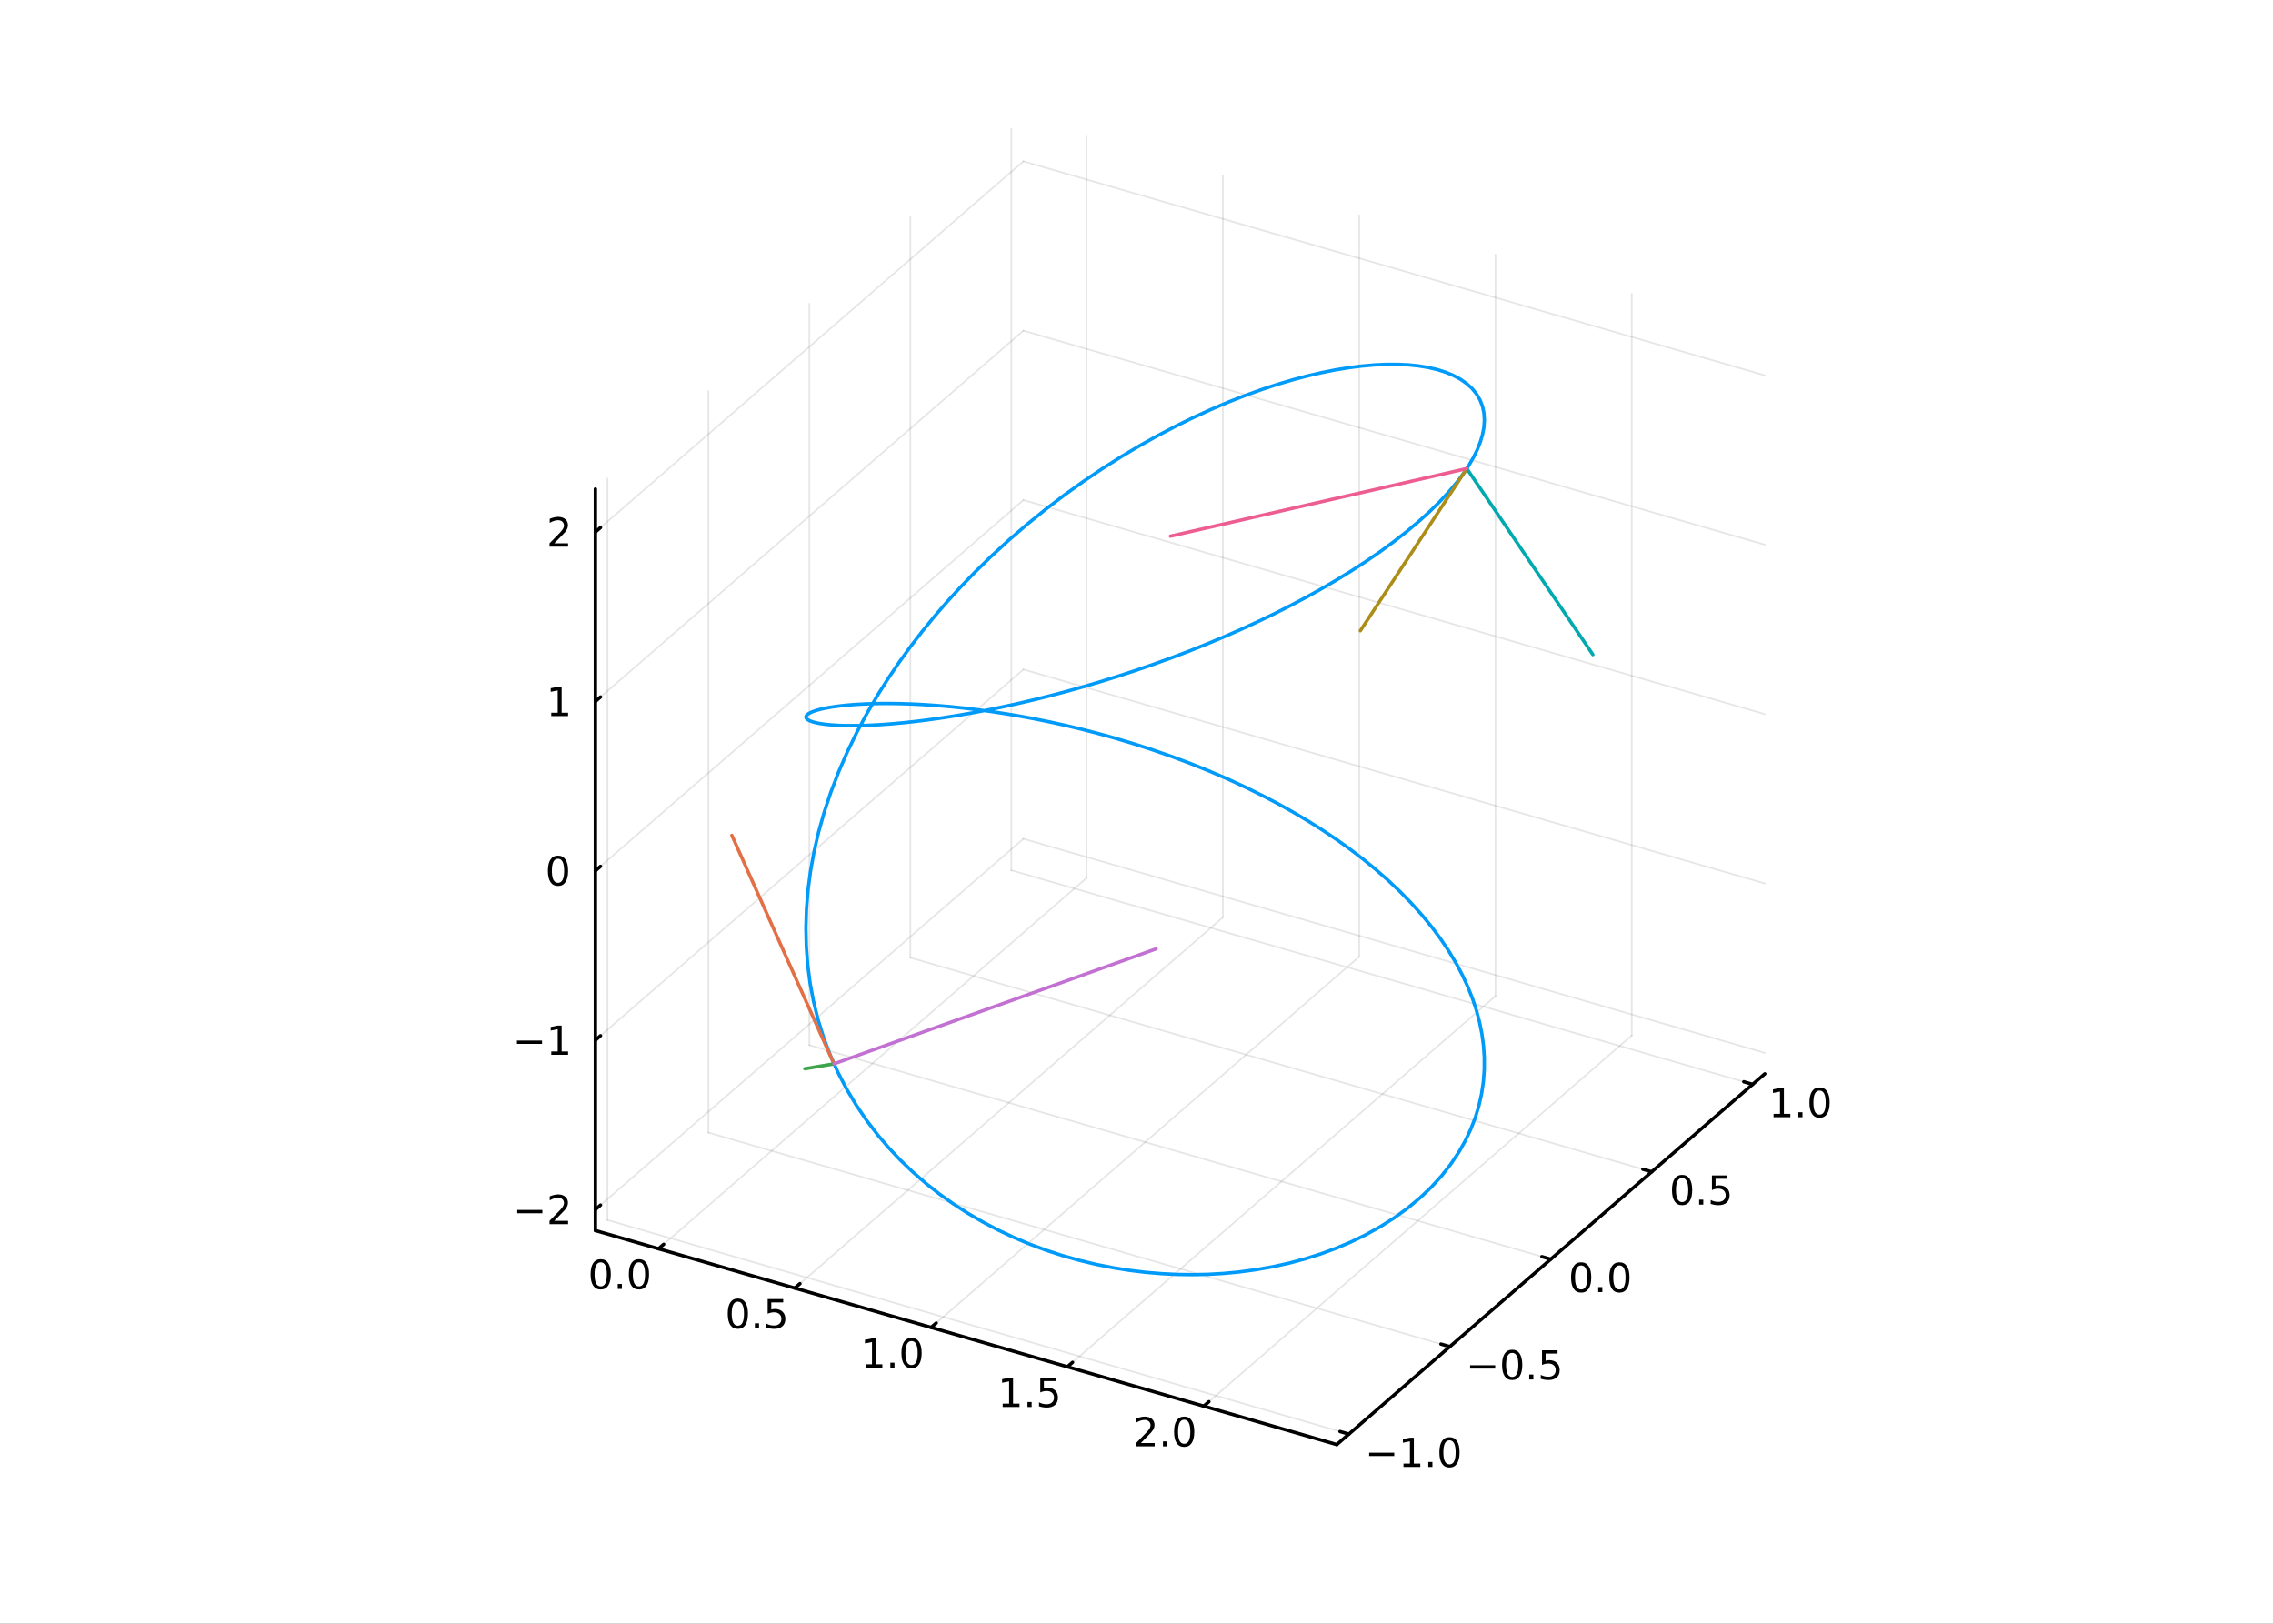 <?xml version="1.0" encoding="utf-8"?>
<svg xmlns="http://www.w3.org/2000/svg" xmlns:xlink="http://www.w3.org/1999/xlink" width="672" height="480" viewBox="0 0 2688 1920">
<rect x="0" y="0" width="2688" height="1920" fill="#333333" stroke="none"/>
<defs>
  <clipPath id="clip370">
    <rect x="0" y="0" width="2688" height="1920"/>
  </clipPath>
</defs>
<path clip-path="url(#clip370)" d="
M0 1920 L2688 1920 L2688 0 L0 0  Z
  " fill="#ffffff" fill-rule="evenodd" fill-opacity="1"/>
<defs>
  <clipPath id="clip371">
    <rect x="537" y="0" width="1883" height="1883"/>
  </clipPath>
</defs>
<defs>
  <clipPath id="clip372">
    <rect x="150" y="47" width="2491" height="1755"/>
  </clipPath>
</defs>
<path clip-path="url(#clip372)" d="
M-146.057 1424.99 L-146.057 597.834 L226.203 184.258 L870.977 423.036 L870.977 1250.19 L498.717 1663.76 L-146.057 1424.99  Z
  " fill="#ffffff" fill-rule="evenodd" fill-opacity="1"/>
<polyline clip-path="url(#clip372)" style="stroke:#000000; stroke-linecap:round; stroke-linejoin:round; stroke-width:2; stroke-opacity:0.1; fill:none" points="
  778.745,1476.59 1284.95,1038.21 
  "/>
<polyline clip-path="url(#clip372)" style="stroke:#000000; stroke-linecap:round; stroke-linejoin:round; stroke-width:2; stroke-opacity:0.1; fill:none" points="
  1284.95,1038.21 1284.95,161.442 
  "/>
<polyline clip-path="url(#clip372)" style="stroke:#000000; stroke-linecap:round; stroke-linejoin:round; stroke-width:2; stroke-opacity:0.1; fill:none" points="
  939.938,1523.13 1446.14,1084.74 
  "/>
<polyline clip-path="url(#clip372)" style="stroke:#000000; stroke-linecap:round; stroke-linejoin:round; stroke-width:2; stroke-opacity:0.1; fill:none" points="
  1446.14,1084.74 1446.14,207.974 
  "/>
<polyline clip-path="url(#clip372)" style="stroke:#000000; stroke-linecap:round; stroke-linejoin:round; stroke-width:2; stroke-opacity:0.1; fill:none" points="
  1101.13,1569.66 1607.33,1131.27 
  "/>
<polyline clip-path="url(#clip372)" style="stroke:#000000; stroke-linecap:round; stroke-linejoin:round; stroke-width:2; stroke-opacity:0.1; fill:none" points="
  1607.33,1131.27 1607.33,254.507 
  "/>
<polyline clip-path="url(#clip372)" style="stroke:#000000; stroke-linecap:round; stroke-linejoin:round; stroke-width:2; stroke-opacity:0.1; fill:none" points="
  1262.33,1616.19 1768.53,1177.81 
  "/>
<polyline clip-path="url(#clip372)" style="stroke:#000000; stroke-linecap:round; stroke-linejoin:round; stroke-width:2; stroke-opacity:0.1; fill:none" points="
  1768.53,1177.81 1768.53,301.039 
  "/>
<polyline clip-path="url(#clip372)" style="stroke:#000000; stroke-linecap:round; stroke-linejoin:round; stroke-width:2; stroke-opacity:0.1; fill:none" points="
  1423.52,1662.72 1929.72,1224.34 
  "/>
<polyline clip-path="url(#clip372)" style="stroke:#000000; stroke-linecap:round; stroke-linejoin:round; stroke-width:2; stroke-opacity:0.1; fill:none" points="
  1929.72,1224.34 1929.72,347.572 
  "/>
<polyline clip-path="url(#clip370)" style="stroke:#000000; stroke-linecap:round; stroke-linejoin:round; stroke-width:4; stroke-opacity:1; fill:none" points="
  704.072,1455.04 1580.84,1708.14 
  "/>
<polyline clip-path="url(#clip370)" style="stroke:#000000; stroke-linecap:round; stroke-linejoin:round; stroke-width:4; stroke-opacity:1; fill:none" points="
  778.745,1476.59 784.819,1471.33 
  "/>
<polyline clip-path="url(#clip370)" style="stroke:#000000; stroke-linecap:round; stroke-linejoin:round; stroke-width:4; stroke-opacity:1; fill:none" points="
  939.938,1523.13 946.013,1517.86 
  "/>
<polyline clip-path="url(#clip370)" style="stroke:#000000; stroke-linecap:round; stroke-linejoin:round; stroke-width:4; stroke-opacity:1; fill:none" points="
  1101.13,1569.66 1107.21,1564.4 
  "/>
<polyline clip-path="url(#clip370)" style="stroke:#000000; stroke-linecap:round; stroke-linejoin:round; stroke-width:4; stroke-opacity:1; fill:none" points="
  1262.33,1616.19 1268.4,1610.93 
  "/>
<polyline clip-path="url(#clip370)" style="stroke:#000000; stroke-linecap:round; stroke-linejoin:round; stroke-width:4; stroke-opacity:1; fill:none" points="
  1423.52,1662.72 1429.59,1657.46 
  "/>
<path clip-path="url(#clip370)" d="M710.367 1492.64 Q706.756 1492.64 704.927 1496.2 Q703.122 1499.75 703.122 1506.88 Q703.122 1513.98 704.927 1517.55 Q706.756 1521.09 710.367 1521.09 Q714.001 1521.09 715.807 1517.55 Q717.636 1513.98 717.636 1506.88 Q717.636 1499.75 715.807 1496.2 Q714.001 1492.64 710.367 1492.64 M710.367 1488.94 Q716.177 1488.94 719.233 1493.54 Q722.312 1498.13 722.312 1506.88 Q722.312 1515.6 719.233 1520.21 Q716.177 1524.79 710.367 1524.79 Q704.557 1524.79 701.478 1520.21 Q698.423 1515.6 698.423 1506.88 Q698.423 1498.13 701.478 1493.54 Q704.557 1488.94 710.367 1488.94 Z" fill="#000000" fill-rule="evenodd" fill-opacity="1" /><path clip-path="url(#clip370)" d="M730.529 1518.24 L735.413 1518.24 L735.413 1524.12 L730.529 1524.12 L730.529 1518.24 Z" fill="#000000" fill-rule="evenodd" fill-opacity="1" /><path clip-path="url(#clip370)" d="M755.598 1492.64 Q751.987 1492.64 750.159 1496.2 Q748.353 1499.75 748.353 1506.88 Q748.353 1513.98 750.159 1517.55 Q751.987 1521.09 755.598 1521.09 Q759.233 1521.09 761.038 1517.55 Q762.867 1513.98 762.867 1506.88 Q762.867 1499.75 761.038 1496.2 Q759.233 1492.64 755.598 1492.64 M755.598 1488.94 Q761.409 1488.94 764.464 1493.54 Q767.543 1498.13 767.543 1506.88 Q767.543 1515.6 764.464 1520.21 Q761.409 1524.79 755.598 1524.79 Q749.788 1524.79 746.71 1520.21 Q743.654 1515.6 743.654 1506.88 Q743.654 1498.13 746.71 1493.54 Q749.788 1488.94 755.598 1488.94 Z" fill="#000000" fill-rule="evenodd" fill-opacity="1" /><path clip-path="url(#clip370)" d="M872.556 1539.17 Q868.945 1539.17 867.116 1542.74 Q865.311 1546.28 865.311 1553.41 Q865.311 1560.52 867.116 1564.08 Q868.945 1567.62 872.556 1567.62 Q876.19 1567.62 877.996 1564.08 Q879.824 1560.52 879.824 1553.41 Q879.824 1546.28 877.996 1542.74 Q876.19 1539.17 872.556 1539.17 M872.556 1535.47 Q878.366 1535.47 881.422 1540.08 Q884.5 1544.66 884.5 1553.41 Q884.5 1562.14 881.422 1566.74 Q878.366 1571.33 872.556 1571.33 Q866.746 1571.33 863.667 1566.74 Q860.612 1562.14 860.612 1553.41 Q860.612 1544.66 863.667 1540.08 Q866.746 1535.47 872.556 1535.47 Z" fill="#000000" fill-rule="evenodd" fill-opacity="1" /><path clip-path="url(#clip370)" d="M892.718 1564.77 L897.602 1564.77 L897.602 1570.65 L892.718 1570.65 L892.718 1564.77 Z" fill="#000000" fill-rule="evenodd" fill-opacity="1" /><path clip-path="url(#clip370)" d="M907.834 1536.09 L926.19 1536.09 L926.19 1540.03 L912.116 1540.03 L912.116 1548.5 Q913.134 1548.15 914.153 1547.99 Q915.171 1547.81 916.19 1547.81 Q921.977 1547.81 925.357 1550.98 Q928.736 1554.15 928.736 1559.57 Q928.736 1565.14 925.264 1568.25 Q921.792 1571.33 915.472 1571.33 Q913.297 1571.33 911.028 1570.95 Q908.783 1570.58 906.375 1569.84 L906.375 1565.14 Q908.459 1566.28 910.681 1566.83 Q912.903 1567.39 915.38 1567.39 Q919.384 1567.39 921.722 1565.28 Q924.06 1563.18 924.06 1559.57 Q924.06 1555.95 921.722 1553.85 Q919.384 1551.74 915.38 1551.74 Q913.505 1551.74 911.63 1552.16 Q909.778 1552.58 907.834 1553.45 L907.834 1536.09 Z" fill="#000000" fill-rule="evenodd" fill-opacity="1" /><path clip-path="url(#clip370)" d="M1023.56 1613.25 L1031.2 1613.25 L1031.2 1586.89 L1022.89 1588.55 L1022.89 1584.29 L1031.16 1582.63 L1035.83 1582.63 L1035.83 1613.25 L1043.47 1613.25 L1043.47 1617.19 L1023.56 1617.19 L1023.56 1613.25 Z" fill="#000000" fill-rule="evenodd" fill-opacity="1" /><path clip-path="url(#clip370)" d="M1052.92 1611.31 L1057.8 1611.31 L1057.8 1617.19 L1052.92 1617.19 L1052.92 1611.31 Z" fill="#000000" fill-rule="evenodd" fill-opacity="1" /><path clip-path="url(#clip370)" d="M1077.99 1585.71 Q1074.37 1585.71 1072.55 1589.27 Q1070.74 1592.81 1070.74 1599.94 Q1070.74 1607.05 1072.55 1610.61 Q1074.37 1614.15 1077.99 1614.15 Q1081.62 1614.15 1083.43 1610.61 Q1085.25 1607.05 1085.25 1599.94 Q1085.25 1592.81 1083.43 1589.27 Q1081.62 1585.71 1077.99 1585.71 M1077.99 1582 Q1083.8 1582 1086.85 1586.61 Q1089.93 1591.19 1089.93 1599.94 Q1089.93 1608.67 1086.85 1613.27 Q1083.8 1617.86 1077.99 1617.86 Q1072.18 1617.86 1069.1 1613.27 Q1066.04 1608.67 1066.04 1599.94 Q1066.04 1591.19 1069.1 1586.61 Q1072.18 1582 1077.99 1582 Z" fill="#000000" fill-rule="evenodd" fill-opacity="1" /><path clip-path="url(#clip370)" d="M1185.75 1659.78 L1193.39 1659.78 L1193.39 1633.42 L1185.08 1635.08 L1185.08 1630.83 L1193.35 1629.16 L1198.02 1629.16 L1198.02 1659.78 L1205.66 1659.78 L1205.66 1663.72 L1185.75 1663.72 L1185.75 1659.78 Z" fill="#000000" fill-rule="evenodd" fill-opacity="1" /><path clip-path="url(#clip370)" d="M1215.1 1657.84 L1219.99 1657.84 L1219.99 1663.72 L1215.1 1663.72 L1215.1 1657.84 Z" fill="#000000" fill-rule="evenodd" fill-opacity="1" /><path clip-path="url(#clip370)" d="M1230.22 1629.16 L1248.58 1629.16 L1248.58 1633.09 L1234.5 1633.09 L1234.5 1641.57 Q1235.52 1641.22 1236.54 1641.06 Q1237.56 1640.87 1238.58 1640.87 Q1244.36 1640.87 1247.74 1644.04 Q1251.12 1647.21 1251.12 1652.63 Q1251.12 1658.21 1247.65 1661.31 Q1244.18 1664.39 1237.86 1664.39 Q1235.68 1664.39 1233.41 1664.02 Q1231.17 1663.65 1228.76 1662.91 L1228.76 1658.21 Q1230.85 1659.34 1233.07 1659.9 Q1235.29 1660.46 1237.77 1660.46 Q1241.77 1660.46 1244.11 1658.35 Q1246.45 1656.24 1246.45 1652.63 Q1246.45 1649.02 1244.11 1646.91 Q1241.77 1644.81 1237.77 1644.81 Q1235.89 1644.81 1234.02 1645.22 Q1232.16 1645.64 1230.22 1646.52 L1230.22 1629.16 Z" fill="#000000" fill-rule="evenodd" fill-opacity="1" /><path clip-path="url(#clip370)" d="M1349.17 1706.32 L1365.49 1706.32 L1365.49 1710.25 L1343.54 1710.25 L1343.54 1706.32 Q1346.21 1703.56 1350.79 1698.93 Q1355.4 1694.28 1356.58 1692.94 Q1358.82 1690.41 1359.7 1688.68 Q1360.6 1686.92 1360.6 1685.23 Q1360.6 1682.47 1358.66 1680.74 Q1356.74 1679 1353.64 1679 Q1351.44 1679 1348.98 1679.77 Q1346.55 1680.53 1343.78 1682.08 L1343.78 1677.36 Q1346.6 1676.22 1349.05 1675.65 Q1351.51 1675.07 1353.54 1675.07 Q1358.91 1675.07 1362.11 1677.75 Q1365.3 1680.44 1365.3 1684.93 Q1365.3 1687.06 1364.49 1688.98 Q1363.71 1690.88 1361.6 1693.47 Q1361.02 1694.14 1357.92 1697.36 Q1354.82 1700.55 1349.17 1706.32 Z" fill="#000000" fill-rule="evenodd" fill-opacity="1" /><path clip-path="url(#clip370)" d="M1375.3 1704.37 L1380.19 1704.37 L1380.19 1710.25 L1375.3 1710.25 L1375.3 1704.37 Z" fill="#000000" fill-rule="evenodd" fill-opacity="1" /><path clip-path="url(#clip370)" d="M1400.37 1678.77 Q1396.76 1678.77 1394.93 1682.34 Q1393.13 1685.88 1393.13 1693.01 Q1393.13 1700.11 1394.93 1703.68 Q1396.76 1707.22 1400.37 1707.22 Q1404.01 1707.22 1405.81 1703.68 Q1407.64 1700.11 1407.64 1693.01 Q1407.64 1685.88 1405.81 1682.34 Q1404.01 1678.77 1400.37 1678.77 M1400.37 1675.07 Q1406.18 1675.07 1409.24 1679.67 Q1412.32 1684.26 1412.32 1693.01 Q1412.32 1701.73 1409.24 1706.34 Q1406.18 1710.92 1400.37 1710.92 Q1394.56 1710.92 1391.48 1706.34 Q1388.43 1701.73 1388.43 1693.01 Q1388.43 1684.26 1391.48 1679.67 Q1394.56 1675.07 1400.37 1675.07 Z" fill="#000000" fill-rule="evenodd" fill-opacity="1" /><polyline clip-path="url(#clip372)" style="stroke:#000000; stroke-linecap:round; stroke-linejoin:round; stroke-width:2; stroke-opacity:0.1; fill:none" points="
  1595.16,1695.73 718.395,1442.63 
  "/>
<polyline clip-path="url(#clip372)" style="stroke:#000000; stroke-linecap:round; stroke-linejoin:round; stroke-width:2; stroke-opacity:0.1; fill:none" points="
  718.395,1442.63 718.395,565.865 
  "/>
<polyline clip-path="url(#clip372)" style="stroke:#000000; stroke-linecap:round; stroke-linejoin:round; stroke-width:2; stroke-opacity:0.1; fill:none" points="
  1714.55,1592.34 837.784,1339.24 
  "/>
<polyline clip-path="url(#clip372)" style="stroke:#000000; stroke-linecap:round; stroke-linejoin:round; stroke-width:2; stroke-opacity:0.1; fill:none" points="
  837.784,1339.24 837.784,462.471 
  "/>
<polyline clip-path="url(#clip372)" style="stroke:#000000; stroke-linecap:round; stroke-linejoin:round; stroke-width:2; stroke-opacity:0.1; fill:none" points="
  1833.94,1488.95 957.173,1235.84 
  "/>
<polyline clip-path="url(#clip372)" style="stroke:#000000; stroke-linecap:round; stroke-linejoin:round; stroke-width:2; stroke-opacity:0.1; fill:none" points="
  957.173,1235.84 957.173,359.077 
  "/>
<polyline clip-path="url(#clip372)" style="stroke:#000000; stroke-linecap:round; stroke-linejoin:round; stroke-width:2; stroke-opacity:0.1; fill:none" points="
  1953.33,1385.55 1076.56,1132.45 
  "/>
<polyline clip-path="url(#clip372)" style="stroke:#000000; stroke-linecap:round; stroke-linejoin:round; stroke-width:2; stroke-opacity:0.1; fill:none" points="
  1076.56,1132.45 1076.56,255.683 
  "/>
<polyline clip-path="url(#clip372)" style="stroke:#000000; stroke-linecap:round; stroke-linejoin:round; stroke-width:2; stroke-opacity:0.1; fill:none" points="
  2072.72,1282.16 1195.95,1029.06 
  "/>
<polyline clip-path="url(#clip372)" style="stroke:#000000; stroke-linecap:round; stroke-linejoin:round; stroke-width:2; stroke-opacity:0.1; fill:none" points="
  1195.95,1029.06 1195.95,152.289 
  "/>
<polyline clip-path="url(#clip370)" style="stroke:#000000; stroke-linecap:round; stroke-linejoin:round; stroke-width:4; stroke-opacity:1; fill:none" points="
  1580.84,1708.14 2087.04,1269.75 
  "/>
<polyline clip-path="url(#clip370)" style="stroke:#000000; stroke-linecap:round; stroke-linejoin:round; stroke-width:4; stroke-opacity:1; fill:none" points="
  1595.16,1695.73 1584.64,1692.7 
  "/>
<polyline clip-path="url(#clip370)" style="stroke:#000000; stroke-linecap:round; stroke-linejoin:round; stroke-width:4; stroke-opacity:1; fill:none" points="
  1714.55,1592.34 1704.03,1589.3 
  "/>
<polyline clip-path="url(#clip370)" style="stroke:#000000; stroke-linecap:round; stroke-linejoin:round; stroke-width:4; stroke-opacity:1; fill:none" points="
  1833.94,1488.95 1823.42,1485.91 
  "/>
<polyline clip-path="url(#clip370)" style="stroke:#000000; stroke-linecap:round; stroke-linejoin:round; stroke-width:4; stroke-opacity:1; fill:none" points="
  1953.33,1385.55 1942.81,1382.51 
  "/>
<polyline clip-path="url(#clip370)" style="stroke:#000000; stroke-linecap:round; stroke-linejoin:round; stroke-width:4; stroke-opacity:1; fill:none" points="
  2072.72,1282.16 2062.2,1279.12 
  "/>
<path clip-path="url(#clip370)" d="M1619.14 1717.76 L1648.81 1717.76 L1648.81 1721.7 L1619.14 1721.7 L1619.14 1717.76 Z" fill="#000000" fill-rule="evenodd" fill-opacity="1" /><path clip-path="url(#clip370)" d="M1659.72 1730.66 L1667.35 1730.66 L1667.35 1704.29 L1659.04 1705.96 L1659.04 1701.7 L1667.31 1700.03 L1671.98 1700.03 L1671.98 1730.66 L1679.62 1730.66 L1679.62 1734.59 L1659.72 1734.59 L1659.72 1730.66 Z" fill="#000000" fill-rule="evenodd" fill-opacity="1" /><path clip-path="url(#clip370)" d="M1689.07 1728.71 L1693.95 1728.71 L1693.95 1734.59 L1689.07 1734.59 L1689.07 1728.71 Z" fill="#000000" fill-rule="evenodd" fill-opacity="1" /><path clip-path="url(#clip370)" d="M1714.14 1703.11 Q1710.53 1703.11 1708.7 1706.68 Q1706.89 1710.22 1706.89 1717.35 Q1706.89 1724.45 1708.7 1728.02 Q1710.53 1731.56 1714.14 1731.56 Q1717.77 1731.56 1719.58 1728.02 Q1721.41 1724.45 1721.41 1717.35 Q1721.41 1710.22 1719.58 1706.68 Q1717.77 1703.11 1714.14 1703.11 M1714.14 1699.41 Q1719.95 1699.41 1723 1704.01 Q1726.08 1708.6 1726.08 1717.35 Q1726.08 1726.07 1723 1730.68 Q1719.95 1735.26 1714.14 1735.26 Q1708.33 1735.26 1705.25 1730.68 Q1702.19 1726.07 1702.19 1717.35 Q1702.19 1708.6 1705.25 1704.01 Q1708.33 1699.41 1714.14 1699.41 Z" fill="#000000" fill-rule="evenodd" fill-opacity="1" /><path clip-path="url(#clip370)" d="M1738.53 1614.37 L1768.2 1614.37 L1768.2 1618.31 L1738.53 1618.31 L1738.53 1614.37 Z" fill="#000000" fill-rule="evenodd" fill-opacity="1" /><path clip-path="url(#clip370)" d="M1788.29 1599.72 Q1784.68 1599.72 1782.85 1603.28 Q1781.05 1606.82 1781.05 1613.95 Q1781.05 1621.06 1782.85 1624.63 Q1784.68 1628.17 1788.29 1628.17 Q1791.93 1628.17 1793.73 1624.63 Q1795.56 1621.06 1795.56 1613.95 Q1795.56 1606.82 1793.73 1603.28 Q1791.93 1599.72 1788.29 1599.72 M1788.29 1596.01 Q1794.1 1596.01 1797.16 1600.62 Q1800.24 1605.2 1800.24 1613.95 Q1800.24 1622.68 1797.16 1627.29 Q1794.1 1631.87 1788.29 1631.87 Q1782.48 1631.87 1779.41 1627.29 Q1776.35 1622.68 1776.35 1613.95 Q1776.35 1605.2 1779.41 1600.62 Q1782.48 1596.01 1788.29 1596.01 Z" fill="#000000" fill-rule="evenodd" fill-opacity="1" /><path clip-path="url(#clip370)" d="M1808.46 1625.32 L1813.34 1625.32 L1813.34 1631.2 L1808.46 1631.2 L1808.46 1625.32 Z" fill="#000000" fill-rule="evenodd" fill-opacity="1" /><path clip-path="url(#clip370)" d="M1823.57 1596.64 L1841.93 1596.64 L1841.93 1600.57 L1827.85 1600.57 L1827.85 1609.05 Q1828.87 1608.7 1829.89 1608.54 Q1830.91 1608.35 1831.93 1608.35 Q1837.72 1608.35 1841.1 1611.52 Q1844.47 1614.69 1844.47 1620.11 Q1844.47 1625.69 1841 1628.79 Q1837.53 1631.87 1831.21 1631.87 Q1829.04 1631.87 1826.77 1631.5 Q1824.52 1631.13 1822.11 1630.39 L1822.11 1625.69 Q1824.2 1626.82 1826.42 1627.38 Q1828.64 1627.94 1831.12 1627.94 Q1835.12 1627.94 1837.46 1625.83 Q1839.8 1623.72 1839.8 1620.11 Q1839.8 1616.5 1837.46 1614.39 Q1835.12 1612.29 1831.12 1612.29 Q1829.24 1612.29 1827.37 1612.7 Q1825.52 1613.12 1823.57 1614 L1823.57 1596.64 Z" fill="#000000" fill-rule="evenodd" fill-opacity="1" /><path clip-path="url(#clip370)" d="M1869.86 1496.32 Q1866.25 1496.32 1864.42 1499.89 Q1862.61 1503.43 1862.61 1510.56 Q1862.61 1517.67 1864.42 1521.23 Q1866.25 1524.77 1869.86 1524.77 Q1873.49 1524.77 1875.3 1521.23 Q1877.13 1517.67 1877.13 1510.56 Q1877.13 1503.43 1875.3 1499.89 Q1873.49 1496.32 1869.86 1496.32 M1869.86 1492.62 Q1875.67 1492.62 1878.73 1497.23 Q1881.8 1501.81 1881.8 1510.56 Q1881.8 1519.29 1878.73 1523.89 Q1875.67 1528.48 1869.86 1528.48 Q1864.05 1528.48 1860.97 1523.89 Q1857.92 1519.29 1857.92 1510.56 Q1857.92 1501.81 1860.97 1497.23 Q1864.05 1492.62 1869.86 1492.62 Z" fill="#000000" fill-rule="evenodd" fill-opacity="1" /><path clip-path="url(#clip370)" d="M1890.02 1521.93 L1894.91 1521.93 L1894.91 1527.81 L1890.02 1527.81 L1890.02 1521.93 Z" fill="#000000" fill-rule="evenodd" fill-opacity="1" /><path clip-path="url(#clip370)" d="M1915.09 1496.32 Q1911.48 1496.32 1909.65 1499.89 Q1907.85 1503.43 1907.85 1510.56 Q1907.85 1517.67 1909.65 1521.23 Q1911.48 1524.77 1915.09 1524.77 Q1918.73 1524.77 1920.53 1521.23 Q1922.36 1517.67 1922.36 1510.56 Q1922.36 1503.43 1920.53 1499.89 Q1918.73 1496.32 1915.09 1496.32 M1915.09 1492.62 Q1920.9 1492.62 1923.96 1497.23 Q1927.04 1501.81 1927.04 1510.56 Q1927.04 1519.29 1923.96 1523.89 Q1920.9 1528.48 1915.09 1528.48 Q1909.28 1528.48 1906.2 1523.89 Q1903.15 1519.29 1903.15 1510.56 Q1903.15 1501.81 1906.2 1497.23 Q1909.28 1492.62 1915.09 1492.62 Z" fill="#000000" fill-rule="evenodd" fill-opacity="1" /><path clip-path="url(#clip370)" d="M1989.25 1392.93 Q1985.64 1392.93 1983.81 1396.49 Q1982 1400.04 1982 1407.17 Q1982 1414.27 1983.81 1417.84 Q1985.64 1421.38 1989.25 1421.38 Q1992.88 1421.38 1994.69 1417.84 Q1996.52 1414.27 1996.52 1407.17 Q1996.52 1400.04 1994.69 1396.49 Q1992.88 1392.93 1989.25 1392.93 M1989.25 1389.23 Q1995.06 1389.23 1998.11 1393.83 Q2001.19 1398.42 2001.19 1407.17 Q2001.19 1415.89 1998.11 1420.5 Q1995.06 1425.08 1989.25 1425.08 Q1983.44 1425.08 1980.36 1420.5 Q1977.3 1415.89 1977.3 1407.17 Q1977.3 1398.42 1980.36 1393.83 Q1983.44 1389.23 1989.25 1389.23 Z" fill="#000000" fill-rule="evenodd" fill-opacity="1" /><path clip-path="url(#clip370)" d="M2009.41 1418.53 L2014.3 1418.53 L2014.3 1424.41 L2009.41 1424.41 L2009.41 1418.53 Z" fill="#000000" fill-rule="evenodd" fill-opacity="1" /><path clip-path="url(#clip370)" d="M2024.53 1389.85 L2042.88 1389.85 L2042.88 1393.79 L2028.81 1393.79 L2028.81 1402.26 Q2029.83 1401.91 2030.85 1401.75 Q2031.86 1401.56 2032.88 1401.56 Q2038.67 1401.56 2042.05 1404.74 Q2045.43 1407.91 2045.43 1413.32 Q2045.43 1418.9 2041.96 1422 Q2038.48 1425.08 2032.17 1425.08 Q2029.99 1425.08 2027.72 1424.71 Q2025.48 1424.34 2023.07 1423.6 L2023.07 1418.9 Q2025.15 1420.04 2027.37 1420.59 Q2029.6 1421.15 2032.07 1421.15 Q2036.08 1421.15 2038.42 1419.04 Q2040.75 1416.93 2040.75 1413.32 Q2040.75 1409.71 2038.42 1407.61 Q2036.08 1405.5 2032.07 1405.5 Q2030.2 1405.5 2028.32 1405.92 Q2026.47 1406.33 2024.53 1407.21 L2024.53 1389.85 Z" fill="#000000" fill-rule="evenodd" fill-opacity="1" /><path clip-path="url(#clip370)" d="M2097.37 1317.08 L2105 1317.08 L2105 1290.72 L2096.69 1292.38 L2096.69 1288.12 L2104.96 1286.46 L2109.63 1286.46 L2109.63 1317.08 L2117.27 1317.08 L2117.27 1321.02 L2097.37 1321.02 L2097.37 1317.08 Z" fill="#000000" fill-rule="evenodd" fill-opacity="1" /><path clip-path="url(#clip370)" d="M2126.72 1315.14 L2131.6 1315.14 L2131.6 1321.02 L2126.72 1321.02 L2126.72 1315.14 Z" fill="#000000" fill-rule="evenodd" fill-opacity="1" /><path clip-path="url(#clip370)" d="M2151.79 1289.54 Q2148.17 1289.54 2146.35 1293.1 Q2144.54 1296.64 2144.54 1303.77 Q2144.54 1310.88 2146.35 1314.44 Q2148.17 1317.98 2151.79 1317.98 Q2155.42 1317.98 2157.23 1314.44 Q2159.05 1310.88 2159.05 1303.77 Q2159.05 1296.64 2157.23 1293.1 Q2155.42 1289.54 2151.79 1289.54 M2151.79 1285.83 Q2157.6 1285.83 2160.65 1290.44 Q2163.73 1295.02 2163.73 1303.77 Q2163.73 1312.5 2160.65 1317.11 Q2157.6 1321.69 2151.79 1321.69 Q2145.98 1321.69 2142.9 1317.11 Q2139.84 1312.5 2139.84 1303.77 Q2139.84 1295.02 2142.9 1290.44 Q2145.98 1285.83 2151.79 1285.83 Z" fill="#000000" fill-rule="evenodd" fill-opacity="1" /><polyline clip-path="url(#clip372)" style="stroke:#000000; stroke-linecap:round; stroke-linejoin:round; stroke-width:2; stroke-opacity:0.1; fill:none" points="
  704.072,1430.23 1210.27,991.844 
  "/>
<polyline clip-path="url(#clip372)" style="stroke:#000000; stroke-linecap:round; stroke-linejoin:round; stroke-width:2; stroke-opacity:0.1; fill:none" points="
  1210.27,991.844 2087.04,1244.95 
  "/>
<polyline clip-path="url(#clip372)" style="stroke:#000000; stroke-linecap:round; stroke-linejoin:round; stroke-width:2; stroke-opacity:0.1; fill:none" points="
  704.072,1229.95 1210.27,791.564 
  "/>
<polyline clip-path="url(#clip372)" style="stroke:#000000; stroke-linecap:round; stroke-linejoin:round; stroke-width:2; stroke-opacity:0.1; fill:none" points="
  1210.27,791.564 2087.04,1044.66 
  "/>
<polyline clip-path="url(#clip372)" style="stroke:#000000; stroke-linecap:round; stroke-linejoin:round; stroke-width:2; stroke-opacity:0.1; fill:none" points="
  704.072,1029.67 1210.27,591.283 
  "/>
<polyline clip-path="url(#clip372)" style="stroke:#000000; stroke-linecap:round; stroke-linejoin:round; stroke-width:2; stroke-opacity:0.1; fill:none" points="
  1210.27,591.283 2087.04,844.384 
  "/>
<polyline clip-path="url(#clip372)" style="stroke:#000000; stroke-linecap:round; stroke-linejoin:round; stroke-width:2; stroke-opacity:0.1; fill:none" points="
  704.072,829.387 1210.27,391.003 
  "/>
<polyline clip-path="url(#clip372)" style="stroke:#000000; stroke-linecap:round; stroke-linejoin:round; stroke-width:2; stroke-opacity:0.1; fill:none" points="
  1210.27,391.003 2087.04,644.104 
  "/>
<polyline clip-path="url(#clip372)" style="stroke:#000000; stroke-linecap:round; stroke-linejoin:round; stroke-width:2; stroke-opacity:0.1; fill:none" points="
  704.072,629.106 1210.27,190.722 
  "/>
<polyline clip-path="url(#clip372)" style="stroke:#000000; stroke-linecap:round; stroke-linejoin:round; stroke-width:2; stroke-opacity:0.1; fill:none" points="
  1210.27,190.722 2087.04,443.823 
  "/>
<polyline clip-path="url(#clip370)" style="stroke:#000000; stroke-linecap:round; stroke-linejoin:round; stroke-width:4; stroke-opacity:1; fill:none" points="
  704.072,1455.04 704.072,578.269 
  "/>
<polyline clip-path="url(#clip370)" style="stroke:#000000; stroke-linecap:round; stroke-linejoin:round; stroke-width:4; stroke-opacity:1; fill:none" points="
  704.072,1430.23 710.147,1424.97 
  "/>
<polyline clip-path="url(#clip370)" style="stroke:#000000; stroke-linecap:round; stroke-linejoin:round; stroke-width:4; stroke-opacity:1; fill:none" points="
  704.072,1229.95 710.147,1224.69 
  "/>
<polyline clip-path="url(#clip370)" style="stroke:#000000; stroke-linecap:round; stroke-linejoin:round; stroke-width:4; stroke-opacity:1; fill:none" points="
  704.072,1029.67 710.147,1024.41 
  "/>
<polyline clip-path="url(#clip370)" style="stroke:#000000; stroke-linecap:round; stroke-linejoin:round; stroke-width:4; stroke-opacity:1; fill:none" points="
  704.072,829.387 710.147,824.126 
  "/>
<polyline clip-path="url(#clip370)" style="stroke:#000000; stroke-linecap:round; stroke-linejoin:round; stroke-width:4; stroke-opacity:1; fill:none" points="
  704.072,629.106 710.147,623.846 
  "/>
<path clip-path="url(#clip370)" d="M611.701 1430.68 L641.376 1430.68 L641.376 1434.61 L611.701 1434.61 L611.701 1430.68 Z" fill="#000000" fill-rule="evenodd" fill-opacity="1" /><path clip-path="url(#clip370)" d="M655.497 1443.57 L671.816 1443.57 L671.816 1447.51 L649.872 1447.51 L649.872 1443.57 Q652.534 1440.82 657.117 1436.19 Q661.724 1431.54 662.904 1430.19 Q665.149 1427.67 666.029 1425.93 Q666.932 1424.17 666.932 1422.48 Q666.932 1419.73 664.987 1417.99 Q663.066 1416.26 659.964 1416.26 Q657.765 1416.26 655.312 1417.02 Q652.881 1417.79 650.103 1419.34 L650.103 1414.61 Q652.927 1413.48 655.381 1412.9 Q657.835 1412.32 659.872 1412.32 Q665.242 1412.32 668.436 1415.01 Q671.631 1417.69 671.631 1422.18 Q671.631 1424.31 670.821 1426.23 Q670.034 1428.13 667.927 1430.73 Q667.349 1431.4 664.247 1434.61 Q661.145 1437.81 655.497 1443.57 Z" fill="#000000" fill-rule="evenodd" fill-opacity="1" /><path clip-path="url(#clip370)" d="M611.33 1230.4 L641.006 1230.4 L641.006 1234.33 L611.33 1234.33 L611.33 1230.4 Z" fill="#000000" fill-rule="evenodd" fill-opacity="1" /><path clip-path="url(#clip370)" d="M651.909 1243.29 L659.548 1243.29 L659.548 1216.93 L651.238 1218.59 L651.238 1214.33 L659.501 1212.67 L664.177 1212.67 L664.177 1243.29 L671.816 1243.29 L671.816 1247.23 L651.909 1247.23 L651.909 1243.29 Z" fill="#000000" fill-rule="evenodd" fill-opacity="1" /><path clip-path="url(#clip370)" d="M659.872 1015.47 Q656.261 1015.47 654.432 1019.03 Q652.626 1022.57 652.626 1029.7 Q652.626 1036.81 654.432 1040.37 Q656.261 1043.91 659.872 1043.91 Q663.506 1043.91 665.312 1040.37 Q667.14 1036.81 667.14 1029.7 Q667.14 1022.57 665.312 1019.03 Q663.506 1015.47 659.872 1015.47 M659.872 1011.76 Q665.682 1011.76 668.737 1016.37 Q671.816 1020.95 671.816 1029.7 Q671.816 1038.43 668.737 1043.03 Q665.682 1047.62 659.872 1047.62 Q654.062 1047.62 650.983 1043.03 Q647.927 1038.43 647.927 1029.7 Q647.927 1020.95 650.983 1016.37 Q654.062 1011.76 659.872 1011.76 Z" fill="#000000" fill-rule="evenodd" fill-opacity="1" /><path clip-path="url(#clip370)" d="M651.909 842.731 L659.548 842.731 L659.548 816.366 L651.238 818.032 L651.238 813.773 L659.501 812.107 L664.177 812.107 L664.177 842.731 L671.816 842.731 L671.816 846.667 L651.909 846.667 L651.909 842.731 Z" fill="#000000" fill-rule="evenodd" fill-opacity="1" /><path clip-path="url(#clip370)" d="M655.497 642.451 L671.816 642.451 L671.816 646.386 L649.872 646.386 L649.872 642.451 Q652.534 639.696 657.117 635.067 Q661.724 630.414 662.904 629.071 Q665.149 626.548 666.029 624.812 Q666.932 623.053 666.932 621.363 Q666.932 618.609 664.987 616.872 Q663.066 615.136 659.964 615.136 Q657.765 615.136 655.312 615.9 Q652.881 616.664 650.103 618.215 L650.103 613.493 Q652.927 612.359 655.381 611.78 Q657.835 611.201 659.872 611.201 Q665.242 611.201 668.436 613.886 Q671.631 616.572 671.631 621.062 Q671.631 623.192 670.821 625.113 Q670.034 627.011 667.927 629.604 Q667.349 630.275 664.247 633.493 Q661.145 636.687 655.497 642.451 Z" fill="#000000" fill-rule="evenodd" fill-opacity="1" /><polyline clip-path="url(#clip372)" style="stroke:#009af9; stroke-linecap:round; stroke-linejoin:round; stroke-width:4; stroke-opacity:1; fill:none" points="
  1031.85,832.031 1036.8,831.918 1041.88,831.844 1047.09,831.813 1052.44,831.824 1065.27,832.021 1078.74,832.47 1092.84,833.185 1107.51,834.18 1122.74,835.469 
  1138.48,837.065 1154.71,838.979 1171.38,841.224 1188.46,843.809 1205.92,846.744 1223.7,850.038 1241.78,853.699 1260.1,857.734 1278.64,862.148 1297.34,866.947 
  1316.18,872.135 1338.92,878.888 1361.72,886.21 1384.49,894.103 1407.16,902.564 1429.66,911.59 1451.92,921.177 1473.86,931.315 1495.42,941.995 1513.29,951.438 
  1530.79,961.252 1547.89,971.426 1564.54,981.949 1580.71,992.81 1596.35,1004 1611.44,1015.49 1625.93,1027.28 1640.96,1040.41 1655.2,1053.85 1668.63,1067.57 
  1681.2,1081.55 1692.89,1095.76 1703.65,1110.19 1713.45,1124.8 1722.28,1139.56 1729.54,1153.29 1735.92,1167.09 1741.42,1180.95 1746.03,1194.85 1749.72,1208.75 
  1752.5,1222.64 1754.36,1236.48 1755.3,1250.26 1755.27,1264.92 1754.17,1279.44 1752.01,1293.79 1748.79,1307.92 1744.52,1321.82 1739.21,1335.45 1732.88,1348.77 
  1725.54,1361.76 1715.8,1376.34 1704.78,1390.37 1692.5,1403.82 1679.01,1416.63 1664.36,1428.76 1648.6,1440.16 1631.8,1450.79 1614,1460.61 1597.4,1468.63 
  1580.12,1475.96 1562.2,1482.57 1543.69,1488.43 1524.65,1493.54 1505.13,1497.86 1485.18,1501.38 1464.87,1504.09 1446.79,1505.78 1428.52,1506.83 1410.08,1507.21 
  1391.52,1506.94 1372.88,1506 1354.2,1504.39 1335.53,1502.1 1316.89,1499.14 1296.66,1495.14 1276.58,1490.33 1256.7,1484.72 1237.08,1478.31 1217.75,1471.11 
  1198.78,1463.12 1180.21,1454.35 1162.08,1444.82 1144.35,1434.46 1127.17,1423.36 1110.57,1411.52 1094.62,1398.96 1079.34,1385.7 1064.78,1371.76 1050.97,1357.15 
  1037.96,1341.92 1024.53,1324.36 1012.15,1306.08 1000.87,1287.12 990.708,1267.53 981.708,1247.33 973.897,1226.57 967.298,1205.29 961.933,1183.54 957.99,1162.45 
  955.19,1141 953.543,1119.24 953.052,1097.22 953.72,1074.97 955.544,1052.53 958.519,1029.96 962.637,1007.28 968.117,983.637 974.802,959.984 982.671,936.365 
  991.7,912.828 1001.86,889.42 1013.12,866.189 1025.45,843.181 1038.8,820.441 1050.8,801.54 1063.48,782.887 1076.79,764.508 1090.73,746.428 1105.24,728.672 
  1120.31,711.262 1135.89,694.222 1151.96,677.575 1172.17,657.814 1192.99,638.708 1214.34,620.291 1236.15,602.596 1258.35,585.657 1280.87,569.5 1303.62,554.153 
  1326.55,539.64 1347.63,527.096 1368.73,515.286 1389.79,504.222 1410.75,493.916 1431.56,484.377 1452.15,475.614 1472.47,467.631 1492.46,460.434 1510.59,454.487 
  1528.35,449.212 1545.7,444.607 1562.59,440.672 1579,437.402 1594.87,434.793 1610.17,432.838 1624.88,431.53 1639.12,430.855 1652.67,430.826 1665.5,431.43 
  1677.57,432.655 1688.86,434.487 1699.34,436.91 1708.99,439.911 1717.78,443.47 1726.58,448.101 1734.24,453.386 1740.76,459.295 1746.09,465.8 1750.24,472.871 
  1753.18,480.475 1754.9,488.58 1755.41,497.152 1754.82,505.295 1753.23,513.768 1750.64,522.545 1747.06,531.598 1742.5,540.902 1736.96,550.428 1730.48,560.15 
  1723.05,570.041 1713.42,581.537 1702.61,593.179 1690.66,604.926 1677.61,616.737 1663.51,628.575 1648.38,640.401 1632.3,652.176 1615.31,663.865 1598.81,674.58 
  1581.62,685.163 1563.8,695.588 1545.39,705.829 1526.44,715.863 1507.01,725.666 1487.15,735.216 1466.92,744.493 1446.66,753.354 1426.15,761.913 1405.45,770.155 
  1384.6,778.066 1363.68,785.632 1342.72,792.843 1321.8,799.689 1300.97,806.16 1280.88,812.078 1260.98,817.631 1241.32,822.817 1221.95,827.632 1202.91,832.075 
  1184.27,836.148 1166.07,839.851 1148.35,843.188 1130.73,846.233 1113.72,848.904 1097.36,851.209 1081.69,853.155 1066.76,854.755 1052.61,856.018 1039.27,856.959 
  1026.78,857.591 1014.12,857.946 1002.56,857.971 992.136,857.687 982.889,857.12 974.848,856.296 968.037,855.241 962.479,853.984 958.191,852.553 955.882,851.423 
  954.254,850.228 953.311,848.982 953.055,847.697 953.484,846.383 954.6,845.055 956.4,843.725 958.88,842.404 962.037,841.106 965.866,839.843 970.359,838.628 
  975.509,837.474 981.307,836.392 987.744,835.395 994.808,834.496 1002.49,833.706 1009.24,833.149 1016.39,832.679 1023.93,832.305 1031.85,832.031 
  "/>
<polyline clip-path="url(#clip372)" style="stroke:#e26f46; stroke-linecap:round; stroke-linejoin:round; stroke-width:4; stroke-opacity:1; fill:none" points="
  986.251,1257.93 865.449,987.729 
  "/>
<polyline clip-path="url(#clip372)" style="stroke:#3da44d; stroke-linecap:round; stroke-linejoin:round; stroke-width:4; stroke-opacity:1; fill:none" points="
  986.251,1257.93 951.786,1263.72 
  "/>
<polyline clip-path="url(#clip372)" style="stroke:#c271d2; stroke-linecap:round; stroke-linejoin:round; stroke-width:4; stroke-opacity:1; fill:none" points="
  986.251,1257.93 1367.26,1121.94 
  "/>
<polyline clip-path="url(#clip372)" style="stroke:#ac8d18; stroke-linecap:round; stroke-linejoin:round; stroke-width:4; stroke-opacity:1; fill:none" points="
  1734.63,554.076 1608.69,745.839 
  "/>
<polyline clip-path="url(#clip372)" style="stroke:#00a9ad; stroke-linecap:round; stroke-linejoin:round; stroke-width:4; stroke-opacity:1; fill:none" points="
  1734.63,554.076 1883.72,774.015 
  "/>
<polyline clip-path="url(#clip372)" style="stroke:#ed5d92; stroke-linecap:round; stroke-linejoin:round; stroke-width:4; stroke-opacity:1; fill:none" points="
  1734.63,554.076 1384.12,634.004 
  "/>
</svg>
